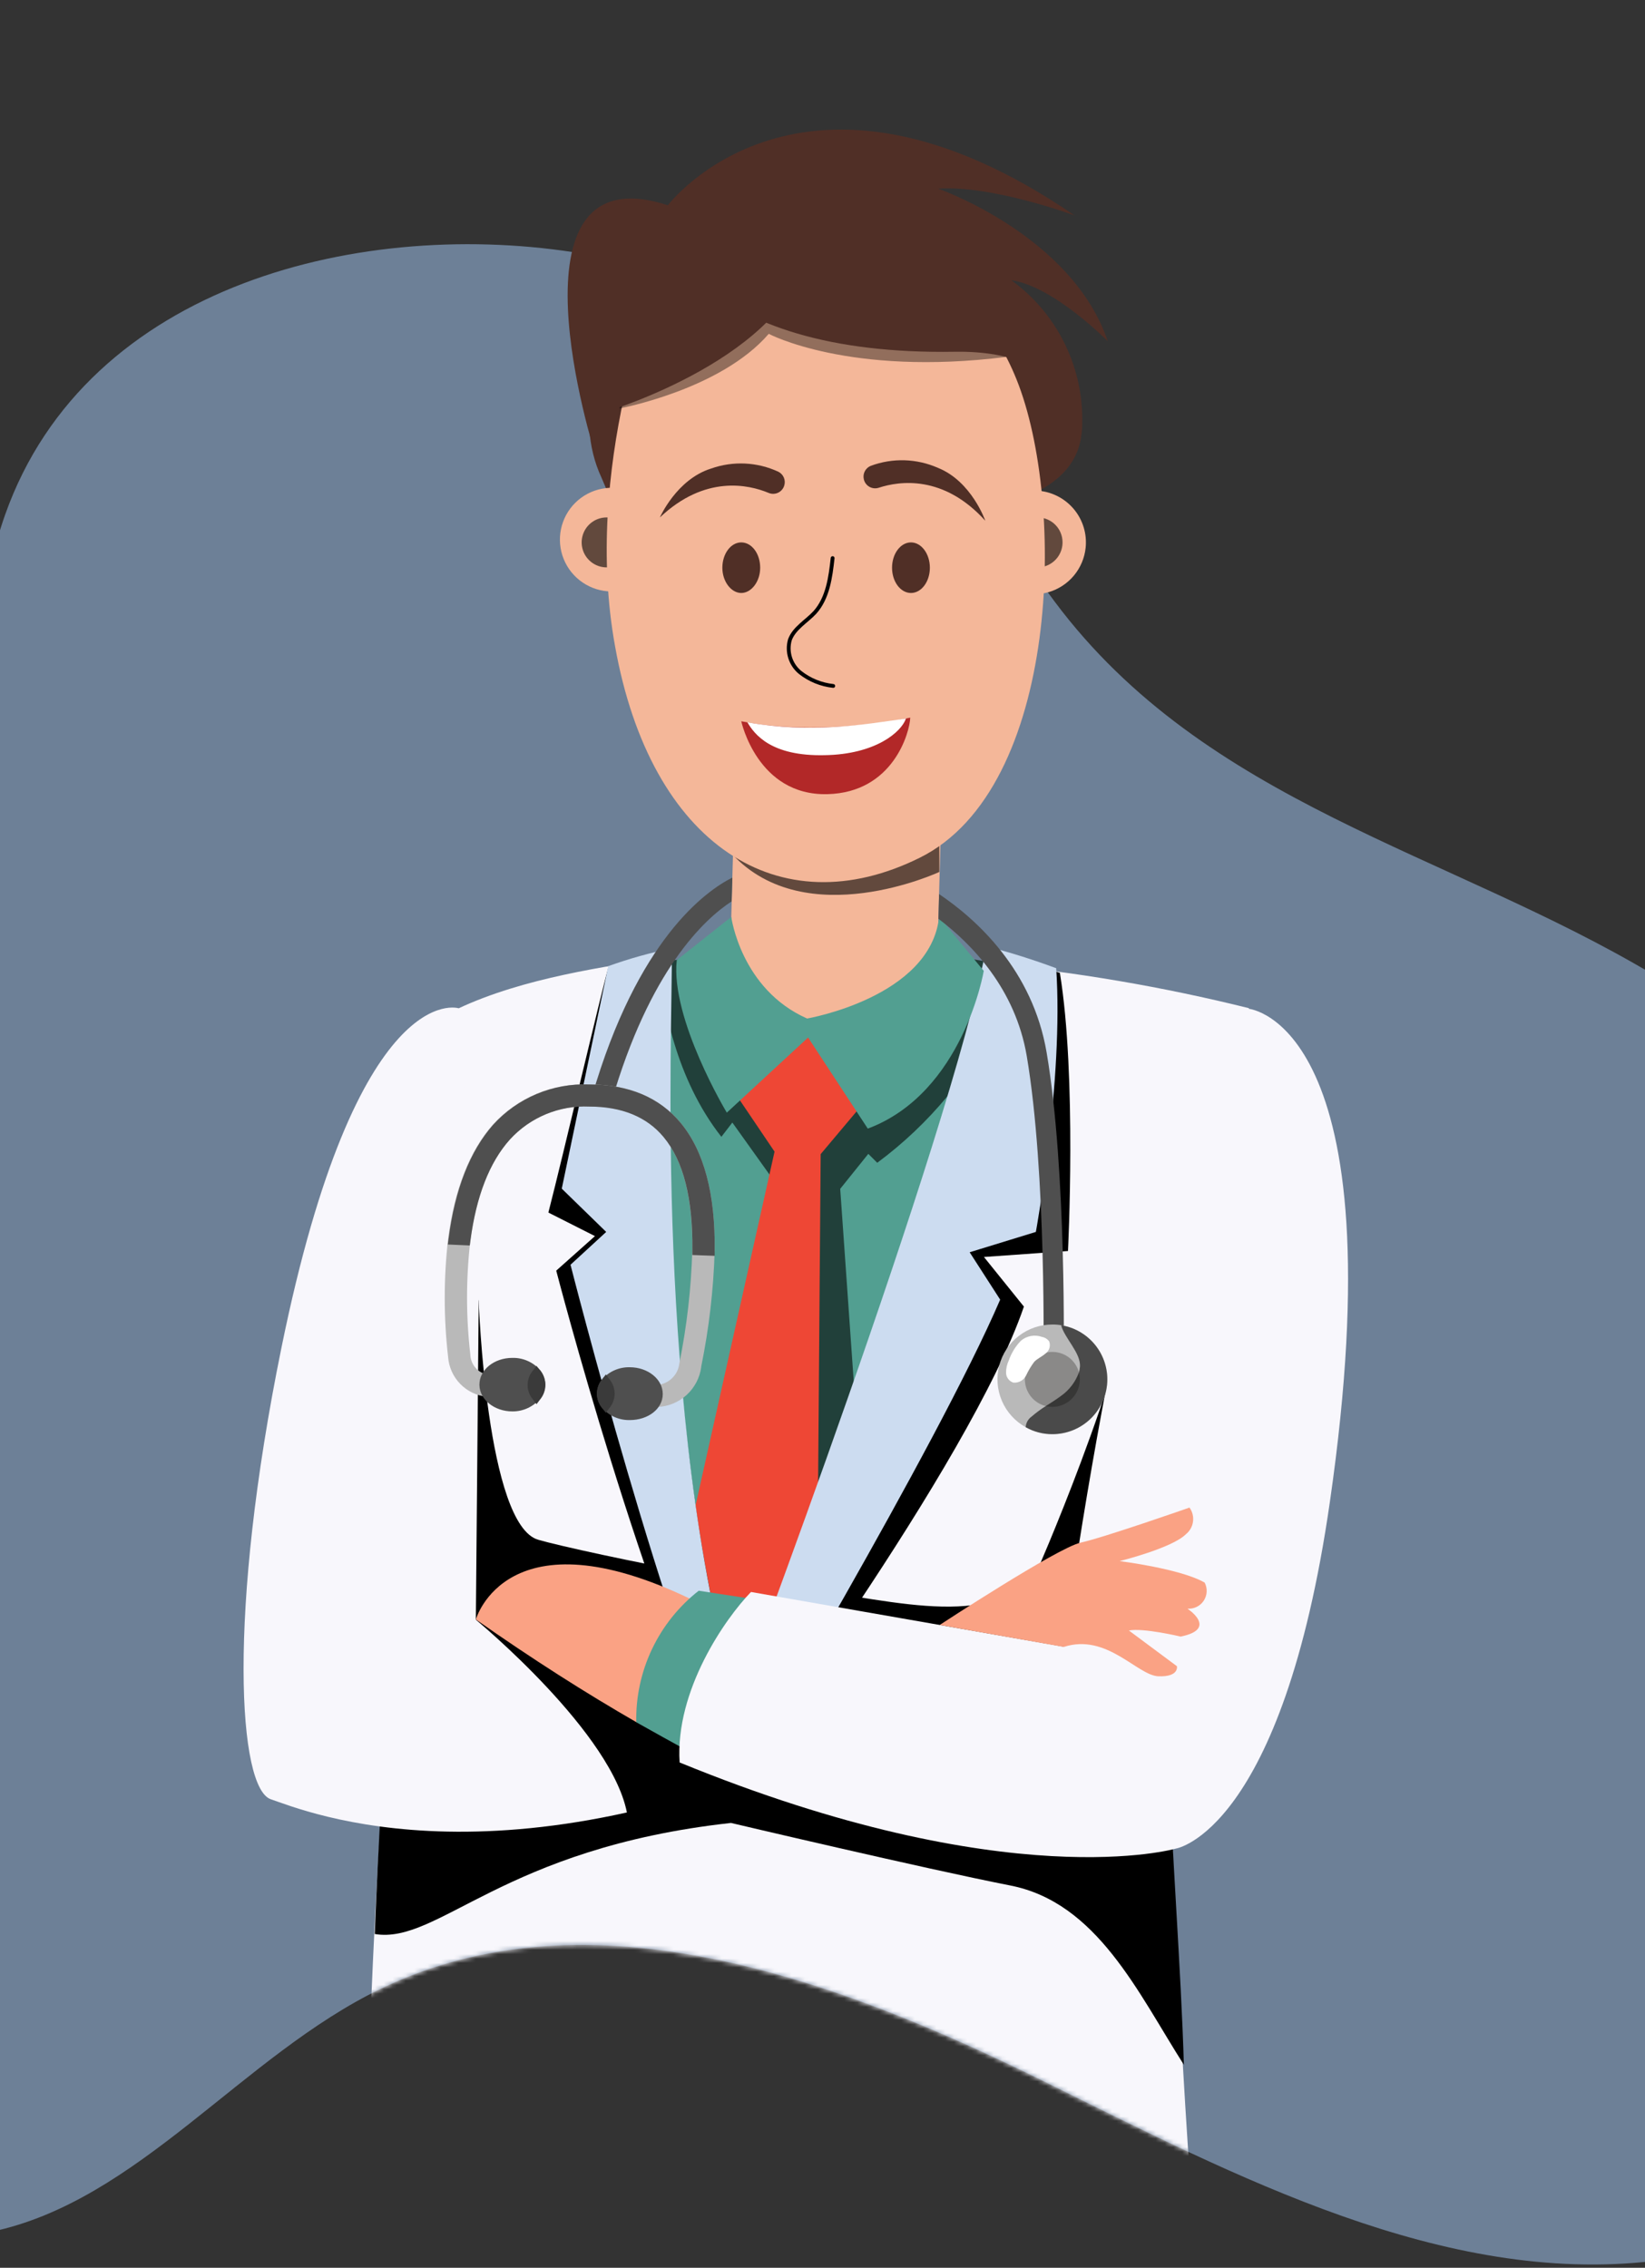 <svg width="375" height="517" viewBox="0 0 375 517" fill="none" xmlns="http://www.w3.org/2000/svg">
<rect x="0" y="0" width="375" height="517" fill="#333333" stroke="none"/>
<path opacity="0.5" d="M377 222.254V515.448C329.104 521.082 281.797 496.168 237.827 474.426C190.581 451.058 134.306 430.496 86.837 453.376C55.191 468.63 31.538 501.801 -2 508.798V128.801C-1.215 124.907 -0.154 121.074 1.173 117.33C19.904 64.451 83.298 49.483 132.882 57.842C191.456 67.705 208.499 94.186 240.43 137.16C274.842 183.246 330.039 194.208 377 222.254Z" fill="#A9CFFC"/>
<mask id="mask0_2_8" style="mask-type:luminance" maskUnits="userSpaceOnUse" x="-2" y="0" width="379" height="517">
<path d="M284.319 175.66V0H105.771V55.686C62.411 56.052 16.609 73.787 1.173 117.33C-0.154 121.074 -1.215 124.907 -2 128.801V508.798C31.538 501.801 55.191 468.63 86.837 453.376C134.306 430.496 190.561 451.058 237.827 474.426C281.797 496.168 329.104 521.082 377 515.448V222.254C346.94 204.296 313.525 193.334 284.319 175.66Z" fill="white"/>
</mask>
<g mask="url(#mask0_2_8)">
<path d="M229.976 220.302C206.689 215.218 177.768 215.075 148.217 219.733C148.4 239.013 148.97 322.297 167.945 388.539C167.945 388.478 221.536 264.7 229.976 220.302Z" fill="#529F91"/>
<g style="mix-blend-mode:soft-light" opacity="0.6">
<path d="M195.218 323.436L191.537 271.025L197.944 263.053L199.977 265.086C211.829 256.301 221.381 244.781 227.82 231.508C228.593 228.458 229.569 222.804 230.057 220.241C207.279 215.279 179.09 215.177 150.21 219.387C151.044 228.925 153.973 245.826 164.447 259.168L166.948 255.914L176.548 269.357L160.461 356.343C162.596 367.245 165.118 378.044 168.108 388.417C167.945 388.478 181.002 358.784 195.218 323.436Z" fill="black"/>
</g>
<path d="M165.708 246.457L176.568 262.544L150.475 379.427L167.986 402.104L186.127 385.651L187.083 263.114L197.069 251.236L183.992 232.2L165.708 246.457Z" fill="#EE4735"/>
<path d="M270.998 492.649H83.44C85.311 420.612 88.769 370.621 104.531 229.881C119.398 222.926 137.824 220.363 152.732 218.024C152.915 237.305 148.97 322.298 167.925 388.478C167.925 388.478 216.614 264.131 225.054 219.672C245.165 221.564 265.105 224.963 284.706 229.841C280.313 265.046 270.469 328.419 270.469 328.419C264.083 354.086 266.503 424.049 270.998 492.649Z" fill="#F8F7FC"/>
<g style="mix-blend-mode:soft-light">
<path d="M135.628 281.804L126.801 289.675C126.801 289.675 146.631 366.187 166.948 406.456C166.948 406.456 221.109 333.87 233.413 297.871L224.302 286.563L243.46 285.201C243.46 285.201 245.494 245.46 241.609 221.787C236.362 220.2 230.83 218.716 225.136 217.475C216.695 261.873 168.006 388.539 168.006 388.539C149.031 322.359 152.976 237.366 152.793 218.085C148.359 218.777 143.6 219.489 138.739 220.343C136.706 227.624 128.57 262.585 125.011 276.435L135.628 281.804Z" fill="black"/>
</g>
<g style="mix-blend-mode:soft-light">
<path d="M270.408 328.582C270.408 328.582 273.52 305.824 277.771 279.994L260.768 284.753C255.622 314.793 235.996 359.089 235.996 359.089C224.363 372.187 200.242 363.808 178.216 361.591C172.114 377.861 167.945 388.417 167.945 388.417C165.22 378.959 162.982 369.136 161.132 359.17C144.577 356.181 127.31 352.378 122.713 351.035C110.897 347.679 109.127 296.57 109.127 296.57L100.443 266.836C97.168 298.543 88.85 354.737 85.433 440.909C99.955 443.329 114.558 421.324 166.643 415.588C166.643 415.588 210.655 425.981 230.2 429.825C250.131 433.669 259.466 454.414 269.879 470.725C268.598 426.876 261.317 365.191 270.408 328.582Z" fill="black"/>
</g>
<path d="M104.551 229.861C104.551 229.861 81.447 222.499 64.18 307.146C51.754 368.018 54.337 407.738 61.76 410.199C69.183 412.66 116.327 432.916 198.025 393.562L188.344 379.915L108.476 369.258L109.168 291.973L104.551 229.861Z" fill="#F8F7FC"/>
<path d="M138.19 280.849L130.055 288.333C130.055 288.333 152.102 374.973 167.925 406.294C167.925 406.294 213.624 329.741 228.003 296.285L221.048 285.486L236.139 280.849C236.139 280.849 242.484 246.274 240.776 220.729C235.569 218.795 230.267 217.125 224.892 215.726C216.451 260.124 167.945 388.478 167.945 388.478C148.97 322.298 153.342 235.474 153.159 216.194C148.234 217.201 143.388 218.56 138.658 220.261L128.062 270.985L138.19 280.849Z" fill="#CCDCF0"/>
<g style="mix-blend-mode:soft-light">
<path d="M188.263 379.915L108.476 369.258C108.476 369.258 140.163 395.413 143.051 414.002C162.015 409.113 180.419 402.263 197.964 393.562L188.263 379.915Z" fill="black"/>
</g>
<path d="M157.817 364.723C115.513 344.222 108.476 369.197 108.476 369.197C121.411 378.268 133.594 386.017 145.085 392.627C149.969 383.631 154.223 374.307 157.817 364.723Z" fill="#FAA284"/>
<path d="M170.813 364.418L159.281 362.648C154.748 366.201 151.103 370.758 148.632 375.961C146.161 381.163 144.933 386.868 145.044 392.627C149.112 394.918 153.017 397.087 156.759 399.135C161.925 382.295 167.437 372.207 170.813 364.418Z" fill="#529F91"/>
<path d="M284.706 229.983C262.517 225.224 242.504 375.4 242.504 375.4L171.199 362.933C165.423 368.872 153.871 385.305 154.929 401.799C229.976 432.55 268.09 421.425 268.09 421.425C268.09 421.425 292.312 417.602 303.153 342.473C318.935 233.257 284.706 229.983 284.706 229.983Z" fill="#F8F7FC"/>
<path d="M214.214 370.458C214.214 370.458 241.06 352.845 246.348 351.686C251.636 350.527 271.161 343.693 271.161 343.693C271.832 344.624 272.118 345.779 271.959 346.915C271.8 348.052 271.208 349.084 270.307 349.795C267.134 352.947 255.236 355.896 255.236 355.896C255.236 355.896 269.147 357.625 274.618 360.797C274.955 361.442 275.113 362.164 275.075 362.89C275.038 363.615 274.807 364.318 274.406 364.924C274.006 365.53 273.45 366.018 272.797 366.337C272.144 366.655 271.417 366.793 270.693 366.736C270.693 366.736 277.791 371.353 269.147 373.102C269.147 373.102 260.605 371.068 257.351 371.719L268.293 379.854C268.293 379.854 268.862 382.335 264.063 382.152C259.263 381.969 252.348 372.268 242.504 375.461L214.214 370.458Z" fill="#FAA284"/>
<path d="M167.803 168.948L166.786 206.065L165.992 234.559L213.197 235.861L214.214 198.784L215.007 170.25L167.803 168.948Z" fill="#F4B799"/>
<path d="M166.704 209.035C166.704 209.035 168.881 225.509 183.992 232.2C183.992 232.2 212.099 227.38 214.092 209.014L224.261 221.339C224.261 221.339 219.604 249.162 197.822 257.297L184.215 236.532L165.687 253.657C165.687 253.657 152.813 232.281 154.278 218.878L166.704 209.035Z" fill="#529F91"/>
<path d="M242.464 310.786H237.867C237.867 310.359 238.579 267.425 234.064 240.762C231.461 225.387 221.515 215.197 213.929 209.462L214.072 203.828C222.492 209.503 235.406 221.055 238.599 239.989C243.196 266.998 242.484 310.278 242.464 310.786Z" fill="#4F4F4F"/>
<path d="M166.948 200.066L166.786 205.496C160.522 209.564 148.075 221.156 139.37 251.277L134.936 249.996C145.309 214.14 160.888 203.116 166.948 200.066Z" fill="#4F4F4F"/>
<path d="M252.429 314.447C252.429 317.764 251.112 320.946 248.766 323.291C246.42 325.637 243.239 326.955 239.921 326.955C237.784 326.97 235.68 326.423 233.82 325.369C231.396 324.025 229.488 321.913 228.396 319.365C227.305 316.818 227.092 313.979 227.791 311.297C228.49 308.615 230.061 306.242 232.257 304.552C234.454 302.861 237.15 301.949 239.921 301.959C240.603 301.952 241.284 302.007 241.955 302.122C244.878 302.604 247.534 304.107 249.452 306.364C251.371 308.621 252.425 311.485 252.429 314.447Z" fill="#B9B9B9"/>
<path d="M246.165 314.447C246.169 315.688 245.805 316.902 245.118 317.935C244.431 318.968 243.453 319.774 242.308 320.251C241.162 320.727 239.901 320.853 238.684 320.612C237.467 320.371 236.349 319.774 235.472 318.897C234.594 318.019 233.997 316.901 233.756 315.684C233.515 314.467 233.641 313.206 234.118 312.061C234.594 310.915 235.4 309.937 236.434 309.25C237.467 308.564 238.681 308.199 239.921 308.203C241.576 308.209 243.161 308.868 244.331 310.038C245.5 311.208 246.16 312.793 246.165 314.447Z" fill="#8A8988"/>
<g style="mix-blend-mode:soft-light" opacity="0.6">
<path d="M252.429 314.447C252.429 317.764 251.112 320.946 248.766 323.291C246.42 325.637 243.239 326.955 239.921 326.955C237.784 326.97 235.68 326.423 233.82 325.369C233.848 324.89 233.983 324.424 234.215 324.005C234.448 323.586 234.771 323.225 235.162 322.948C236.192 322.061 237.286 321.252 238.437 320.528C239.596 319.796 240.755 319.064 241.854 318.25C243.715 316.941 245.134 315.097 245.921 312.962C246.062 312.527 246.151 312.076 246.186 311.62C246.47 308.508 242.667 305.071 241.894 302.122C244.828 302.591 247.499 304.088 249.429 306.346C251.36 308.605 252.423 311.476 252.429 314.447Z" fill="black"/>
</g>
<g style="mix-blend-mode:soft-light">
<path d="M229.976 310.135C229.549 311.023 229.333 311.998 229.346 312.983C229.358 313.477 229.524 313.955 229.818 314.352C230.113 314.749 230.523 315.045 230.993 315.2C231.591 315.259 232.193 315.132 232.717 314.838C233.241 314.543 233.662 314.094 233.922 313.552C234.431 312.461 235.051 311.425 235.772 310.461C236.505 309.708 237.522 309.281 238.315 308.59C238.749 308.288 239.069 307.849 239.223 307.344C239.378 306.839 239.359 306.296 239.169 305.803C238.779 305.266 238.195 304.902 237.542 304.786C236.733 304.494 235.861 304.422 235.014 304.575C234.168 304.729 233.377 305.103 232.722 305.661C231.493 306.936 230.556 308.462 229.976 310.135Z" fill="white"/>
</g>
<path d="M149.864 320.752H149.336L145.898 320.548L146.204 315.545L149.62 315.728H149.864C151.139 315.613 152.334 315.06 153.246 314.162C154.159 313.265 154.732 312.079 154.868 310.806C156.587 302.297 157.574 293.655 157.817 284.977C157.939 273.222 155.783 264.639 151.247 259.188C147.424 254.592 141.709 252.253 134.306 252.253C130.926 252.104 127.556 252.699 124.431 253.996C121.307 255.293 118.506 257.26 116.225 259.758C111.568 264.944 108.537 272.713 107.215 282.862C106.221 291.47 106.221 300.164 107.215 308.773C107.241 309.9 107.662 310.983 108.406 311.831C109.15 312.679 110.168 313.238 111.283 313.41L117.608 313.796L117.323 318.82L110.998 318.433C108.689 318.204 106.534 317.166 104.915 315.503C103.296 313.839 102.317 311.657 102.151 309.342C101.125 300.416 101.125 291.402 102.151 282.476C103.595 271.147 107.053 262.402 112.32 256.422C115.087 253.372 118.49 250.967 122.29 249.379C126.089 247.79 130.191 247.057 134.306 247.23C143.316 247.23 150.312 250.179 155.152 255.975C160.461 262.341 163.084 272.144 162.921 285.12C162.657 294.004 161.63 302.85 159.85 311.559V311.681C159.518 314.126 158.334 316.375 156.508 318.034C154.682 319.692 152.33 320.655 149.864 320.752Z" fill="#B9B9B9"/>
<path d="M161.783 285.12C161.506 294.005 160.472 302.85 158.691 311.559C158.404 313.73 157.367 315.732 155.758 317.218C154.15 318.704 152.072 319.58 149.885 319.694H149.417L147.139 319.552L147.302 316.847L149.58 316.989C151.177 316.957 152.709 316.348 153.894 315.276C155.079 314.203 155.836 312.739 156.027 311.152C157.765 302.569 158.765 293.853 159.017 285.099C159.017 275.195 157.593 265.066 152.183 258.66C148.115 253.799 142.116 251.318 134.346 251.318C130.812 251.176 127.29 251.809 124.026 253.173C120.762 254.536 117.836 256.596 115.452 259.209C109.961 265.31 107.317 274.157 106.158 282.943C105.148 291.639 105.148 300.423 106.158 309.118C106.212 310.533 106.771 311.88 107.734 312.918C108.697 313.955 109.999 314.613 111.405 314.772L116.571 315.098L116.408 317.803L111.242 317.498C109.191 317.285 107.281 316.35 105.855 314.86C104.428 313.37 103.577 311.422 103.453 309.363C102.442 300.524 102.442 291.599 103.453 282.76C104.653 273.445 107.521 263.968 113.419 257.338C116.055 254.436 119.295 252.146 122.91 250.628C126.525 249.11 130.428 248.402 134.346 248.552C142.97 248.552 149.661 251.358 154.257 256.87C160.237 263.907 161.905 274.666 161.783 285.12Z" fill="#B9B9B9"/>
<path d="M116.795 321.769C112.727 321.769 109.29 319.084 109.29 315.667C109.29 312.25 112.666 309.566 116.795 309.566C118.004 309.536 119.205 309.776 120.309 310.268C121.414 310.761 122.395 311.494 123.181 312.413C123.895 313.318 124.288 314.434 124.299 315.586C124.286 316.734 123.901 317.848 123.201 318.759C122.429 319.711 121.452 320.476 120.342 320.997C119.233 321.518 118.02 321.782 116.795 321.769Z" fill="#4F4F4F"/>
<path d="M123.161 315.749C123.152 316.65 122.844 317.523 122.286 318.23C121.607 319.013 120.761 319.634 119.811 320.05C118.861 320.465 117.831 320.663 116.795 320.63C113.297 320.63 110.449 318.433 110.449 315.749C110.449 313.064 113.297 310.888 116.795 310.888C117.831 310.85 118.863 311.047 119.814 311.462C120.764 311.877 121.609 312.501 122.286 313.288C122.84 313.99 123.147 314.855 123.161 315.749Z" fill="#4F4F4F"/>
<path d="M121.391 318.921C120.668 318.022 120.274 316.903 120.274 315.749C120.274 314.595 120.668 313.475 121.391 312.576L122.306 311.396L123.222 312.576C123.934 313.48 124.322 314.598 124.322 315.749C124.322 316.9 123.934 318.017 123.222 318.921L122.306 320.121L121.391 318.921Z" fill="#3A3A3A"/>
<path d="M123.161 315.749C123.152 316.65 122.844 317.522 122.286 318.23C121.72 317.525 121.406 316.652 121.391 315.749C121.401 314.85 121.716 313.982 122.286 313.288C122.84 313.99 123.147 314.854 123.161 315.749Z" fill="#3A3A3A"/>
<path d="M143.58 323.742C142.371 323.772 141.17 323.532 140.065 323.039C138.961 322.546 137.98 321.814 137.194 320.894C136.477 319.983 136.084 318.86 136.075 317.701C136.093 316.56 136.478 315.454 137.173 314.549C137.961 313.627 138.946 312.892 140.054 312.4C141.163 311.907 142.367 311.668 143.58 311.701C147.648 311.701 151.085 314.386 151.085 317.803C151.085 321.22 147.709 323.742 143.58 323.742Z" fill="#4F4F4F"/>
<path d="M137.214 317.701C137.227 316.807 137.535 315.942 138.089 315.24C138.768 314.457 139.614 313.836 140.563 313.421C141.513 313.005 142.544 312.807 143.58 312.84C147.078 312.84 149.925 315.037 149.925 317.701C149.925 320.365 147.078 322.582 143.58 322.582C142.544 322.615 141.513 322.417 140.563 322.002C139.614 321.587 138.768 320.965 138.089 320.182C137.53 319.475 137.223 318.602 137.214 317.701Z" fill="#4F4F4F"/>
<path d="M137.173 320.874C136.468 319.966 136.082 318.851 136.075 317.701C136.093 316.56 136.478 315.454 137.173 314.549L138.109 313.349L139.024 314.549C139.72 315.454 140.105 316.56 140.122 317.701C140.115 318.851 139.729 319.966 139.024 320.874L138.109 322.074L137.173 320.874Z" fill="#3A3A3A"/>
<path d="M137.214 317.701C137.227 316.807 137.535 315.942 138.089 315.24C138.666 315.934 138.982 316.809 138.982 317.711C138.982 318.614 138.666 319.488 138.089 320.182C137.53 319.475 137.223 318.602 137.214 317.701Z" fill="#3A3A3A"/>
<path d="M157.837 286.116V284.997C157.959 273.242 155.803 264.659 151.268 259.209C147.444 254.612 141.729 252.274 134.326 252.274C130.947 252.125 127.576 252.72 124.452 254.016C121.328 255.313 118.526 257.28 116.246 259.778C111.588 264.964 108.558 272.734 107.236 282.882L107.093 283.94L102.09 283.716L102.253 282.476C103.697 271.147 107.154 262.402 112.422 256.422C115.177 253.386 118.564 250.989 122.345 249.401C126.126 247.813 130.208 247.072 134.306 247.23C143.316 247.23 150.312 250.179 155.152 255.975C160.461 262.341 163.084 272.144 162.921 285.12V286.299L157.837 286.116Z" fill="#4F4F4F"/>
<path d="M161.783 285.12L159.017 284.997C159.017 275.093 157.593 264.964 152.183 258.558C148.115 253.697 142.116 251.216 134.346 251.216C130.812 251.075 127.29 251.708 124.026 253.071C120.762 254.434 117.836 256.494 115.452 259.107C109.961 265.209 107.317 274.056 106.158 282.842L103.453 282.72C104.653 273.405 107.521 263.927 113.419 257.297C116.055 254.395 119.295 252.105 122.91 250.587C126.525 249.07 130.428 248.361 134.346 248.511C142.97 248.511 149.661 251.318 154.257 256.829C160.237 263.907 161.905 274.666 161.783 285.12Z" fill="#4F4F4F"/>
<g style="mix-blend-mode:soft-light" opacity="0.6">
<path d="M166.887 194.717C166.887 194.717 192.168 205.699 214.133 192.419V198.784C214.133 198.784 183.809 212.919 166.887 194.717Z" fill="black"/>
</g>
<path d="M147.037 140.048C144.8 129.366 141.482 118.94 137.133 108.931C123.852 80.457 160.644 39.395 169.958 57.821C179.273 76.248 234.145 71.753 234.145 71.753C234.145 71.753 259.466 98.477 237.989 111.229C197.395 135.37 174.026 195.591 147.037 140.048Z" fill="#502F26"/>
<path d="M151.207 124.266C150.961 126.589 150.031 128.788 148.536 130.583C147.04 132.379 145.046 133.691 142.805 134.353C140.564 135.015 138.177 134.998 135.946 134.304C133.715 133.61 131.74 132.27 130.27 130.454C128.8 128.637 127.902 126.425 127.689 124.098C127.476 121.772 127.957 119.434 129.073 117.38C130.188 115.327 131.888 113.651 133.956 112.563C136.024 111.475 138.368 111.025 140.692 111.27C142.237 111.429 143.735 111.893 145.101 112.633C146.466 113.373 147.672 114.376 148.649 115.584C149.626 116.791 150.355 118.18 150.794 119.669C151.233 121.159 151.373 122.721 151.207 124.266Z" fill="#F4B799"/>
<g style="mix-blend-mode:soft-light" opacity="0.6">
<path d="M143.987 123.656C143.987 124.783 143.652 125.884 143.026 126.821C142.399 127.758 141.508 128.488 140.467 128.919C139.425 129.349 138.279 129.461 137.174 129.239C136.068 129.018 135.054 128.473 134.258 127.675C133.463 126.877 132.922 125.86 132.704 124.754C132.487 123.648 132.603 122.502 133.037 121.462C133.471 120.422 134.204 119.534 135.143 118.911C136.082 118.287 137.185 117.957 138.312 117.961C139.059 117.961 139.799 118.108 140.489 118.395C141.178 118.681 141.805 119.101 142.332 119.63C142.859 120.159 143.277 120.787 143.561 121.478C143.845 122.169 143.989 122.909 143.987 123.656Z" fill="black"/>
</g>
<path d="M247.487 124.876C247.245 127.201 246.319 129.402 244.825 131.2C243.332 132.999 241.339 134.314 239.098 134.979C236.857 135.645 234.469 135.63 232.236 134.938C230.003 134.246 228.026 132.907 226.554 131.091C225.082 129.275 224.182 127.063 223.968 124.735C223.753 122.407 224.234 120.068 225.35 118.014C226.465 115.959 228.165 114.282 230.234 113.194C232.302 112.105 234.648 111.655 236.972 111.9C240.087 112.228 242.943 113.779 244.915 116.212C246.886 118.645 247.812 121.761 247.487 124.876Z" fill="#F4B799"/>
<g style="mix-blend-mode:soft-light" opacity="0.6">
<path d="M242.22 123.656C242.22 124.783 241.885 125.884 241.258 126.821C240.632 127.758 239.741 128.488 238.699 128.919C237.658 129.349 236.512 129.461 235.406 129.239C234.301 129.018 233.287 128.473 232.491 127.675C231.695 126.877 231.155 125.86 230.937 124.754C230.72 123.648 230.835 122.502 231.27 121.462C231.704 120.422 232.437 119.534 233.376 118.911C234.315 118.287 235.418 117.957 236.545 117.961C237.292 117.961 238.032 118.108 238.721 118.395C239.411 118.681 240.038 119.101 240.565 119.63C241.092 120.159 241.51 120.787 241.794 121.478C242.077 122.169 242.222 122.909 242.22 123.656Z" fill="black"/>
</g>
<path d="M220.885 69.088C196.073 41.49 150.108 54.262 142.238 90.545C138.719 106.816 136.543 127.154 140.204 147.288C148.339 192.825 177.748 211.394 209.699 195.53C241.65 179.667 243.074 114.646 231.725 86.478C229.162 80.089 225.492 74.203 220.885 69.088Z" fill="#F4B799"/>
<path d="M207.503 163.6C207.503 163.6 187.632 168.094 168.982 164.433C168.982 164.433 172.643 181.436 188.608 181.05C203.659 180.684 207.401 166.894 207.503 163.6Z" fill="#B22828"/>
<path d="M187.998 172.162C175.795 172.447 171.992 167.423 170.386 164.677C184.866 167.22 196.439 165.267 206.526 163.803C205.489 166.894 199.571 171.979 187.998 172.162Z" fill="white"/>
<g style="mix-blend-mode:soft-light">
<path d="M189.808 127.235C189.32 131.648 188.71 136.346 185.741 139.641C183.849 141.675 181.043 143.2 180.066 145.865C179.687 147.198 179.706 148.614 180.121 149.937C180.537 151.26 181.331 152.432 182.405 153.308C184.581 155.022 187.197 156.087 189.951 156.379" stroke="black" stroke-width="0.87" stroke-linecap="round" stroke-linejoin="round"/>
</g>
<path d="M173.294 129.432C173.294 132.604 171.26 135.187 168.982 135.187C166.704 135.187 164.671 132.604 164.671 129.432C164.671 126.259 166.582 123.656 168.982 123.656C171.382 123.656 173.294 126.238 173.294 129.432Z" fill="#502F26"/>
<path d="M150.434 117.961C150.434 117.961 154.217 109.277 162.108 106.816C167.119 105.047 172.623 105.31 177.443 107.548C178.01 107.833 178.455 108.312 178.698 108.898C178.94 109.485 178.964 110.139 178.765 110.741C178.653 111.092 178.469 111.416 178.224 111.691C177.98 111.967 177.68 112.189 177.345 112.342C177.01 112.495 176.647 112.576 176.278 112.581C175.91 112.585 175.544 112.513 175.206 112.368C170.67 110.476 160.725 108.219 150.434 117.961Z" fill="#502F26"/>
<path d="M203.354 129.432C203.354 132.604 205.286 135.187 207.665 135.187C210.045 135.187 211.977 132.604 211.977 129.432C211.977 126.259 210.045 123.656 207.665 123.656C205.286 123.656 203.354 126.238 203.354 129.432Z" fill="#502F26"/>
<path d="M224.607 118.713C224.607 118.713 221.495 109.744 213.848 106.673C208.988 104.516 203.476 104.348 198.493 106.205C197.903 106.446 197.42 106.891 197.133 107.459C196.845 108.027 196.772 108.679 196.927 109.297C197.012 109.654 197.171 109.99 197.393 110.283C197.616 110.575 197.896 110.818 198.218 110.996C198.539 111.174 198.894 111.283 199.26 111.316C199.626 111.349 199.995 111.306 200.344 111.188C205.021 109.663 215.089 108.178 224.607 118.713Z" fill="#502F26"/>
<g style="mix-blend-mode:soft-light" opacity="0.4">
<path d="M141.241 93.108C141.241 93.108 164.284 88.857 175.246 76.105C175.246 76.105 193.551 85.867 229.325 81.373C212.388 69.434 191.717 63.998 171.097 66.058C137.418 69.882 141.241 93.108 141.241 93.108Z" fill="black"/>
</g>
<path d="M246.552 99.189C246.552 99.189 246.023 79.725 217.611 80.193C189.198 80.661 169.918 74.092 159.2 63.923C148.481 53.754 135.628 103.358 135.628 103.358C135.628 103.358 113.663 34.209 152.244 46.798C152.244 46.798 182.751 6.468 244.965 49.117C244.965 49.117 226.214 42.181 213.889 43.015C213.889 43.015 244.396 53.672 252.531 77.793C252.531 77.793 240.206 65.265 230.546 63.882C236.049 67.871 240.419 73.225 243.225 79.415C246.032 85.606 247.178 92.421 246.552 99.189Z" fill="#502F26"/>
<path d="M138.495 93.758C138.495 93.758 179.822 81.332 184.236 57.028C184.236 57.028 161.457 45.11 146.488 58.899C131.519 72.688 138.495 93.758 138.495 93.758Z" fill="#502F26"/>
</g>
</svg>
